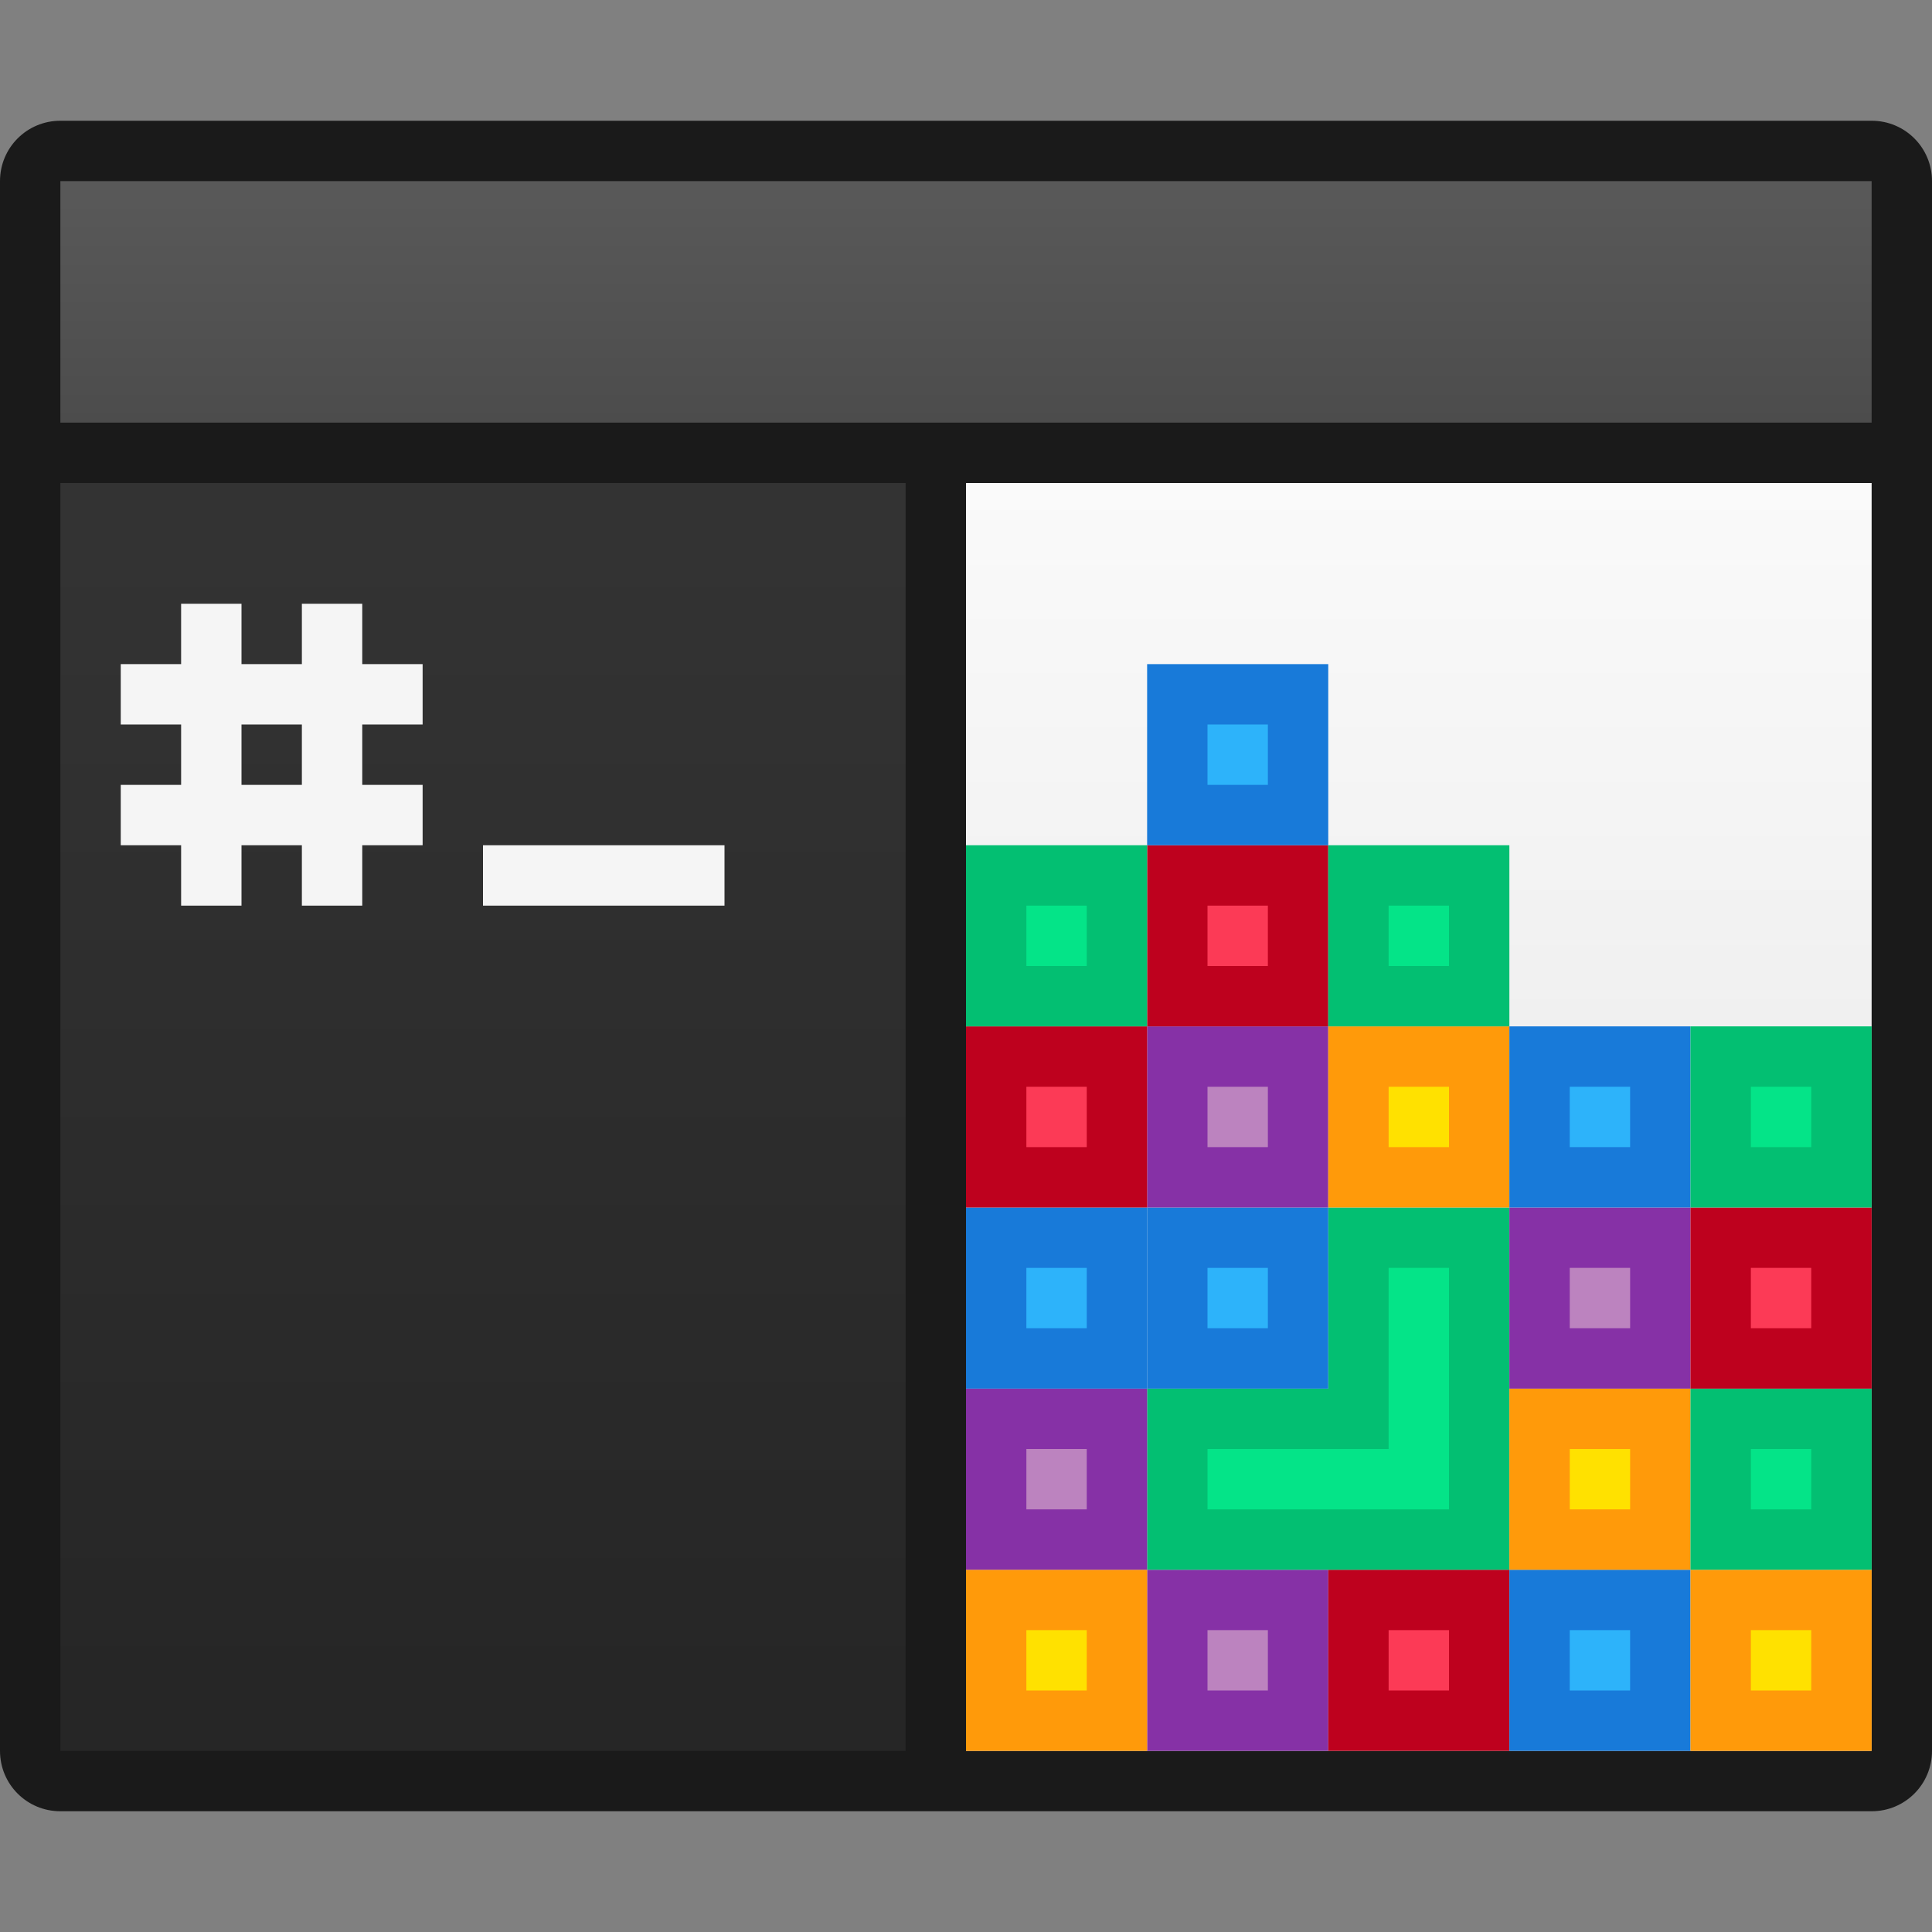 <svg xmlns="http://www.w3.org/2000/svg" xmlns:svg="http://www.w3.org/2000/svg" xmlns:xlink="http://www.w3.org/1999/xlink" id="svg8" width="32" height="32" version="1.1" viewBox="0 0 32 32"><rect x="0" y="0" width="32" height="32" fill="#808080" stroke="none"/><title id="title7895">Antu icon Theme</title><defs id="defs2"><linearGradient id="linearGradient1494" x1="-13" x2="-13" y1="294.65" y2="290.65" gradientTransform="translate(1,3)" gradientUnits="userSpaceOnUse" xlink:href="#linearGradient1492"/><linearGradient id="linearGradient1492"><stop id="stop1488" offset="0" stop-color="#4c4c4c" stop-opacity="1"/><stop id="stop1490" offset="1" stop-color="#595959" stop-opacity="1"/></linearGradient><linearGradient id="linearGradient1510" x1="24" x2="24" y1="17" y2="8" gradientTransform="translate(-25,290.65)" gradientUnits="userSpaceOnUse" xlink:href="#linearGradient1508"/><linearGradient id="linearGradient1508"><stop id="stop1504" offset="0" stop-color="#f0f0f0" stop-opacity="1"/><stop id="stop1506" offset="1" stop-color="#fafafa" stop-opacity="1"/></linearGradient><linearGradient id="linearGradient1502" x1="8" x2="8" y1="28" y2="9" gradientTransform="translate(-25,290.65)" gradientUnits="userSpaceOnUse" xlink:href="#linearGradient1500"/><linearGradient id="linearGradient1500"><stop id="stop1496" offset="0" stop-color="#262626" stop-opacity="1"/><stop id="stop1498" offset="1" stop-color="#333" stop-opacity="1"/></linearGradient></defs><g id="layer1" transform="translate(0,-282.65)"><g id="g2369" transform="translate(25,-8)"><path id="path12329" fill="#1a1a1a" fill-opacity="1" stroke-width="1" d="m -24,292.65 c -0.554,0 -1,0.446 -1,1 v 26 c 0,0.554 0.446,1 1,1 H 6 c 0.554,0 1,-0.446 1,-1 v -26 c 0,-0.554 -0.446,-1 -1,-1 h -14 -3 z"/><path id="path1011" fill="url(#linearGradient1502)" fill-opacity="1" stroke-width="1" d="m -24,298.65 v 21 h 14 v -21 z"/><path id="path13-5-2-9-4-2-6-6" fill="url(#linearGradient1510)" fill-opacity="1" stroke-width="1" d="m -9,298.65 v 21 H 6 v -21 z"/><path id="rect4537-2" fill="url(#linearGradient1494)" fill-opacity="1" stroke="none" stroke-dasharray="none" stroke-linecap="round" stroke-linejoin="round" stroke-miterlimit="4" stroke-opacity="1" stroke-width=".4" d="m -24,293.65 v 4 H 6 v -4 z"/><path id="rect993" fill="#f5f5f5" fill-opacity="1" stroke="none" stroke-dasharray="none" stroke-dashoffset="0" stroke-linecap="round" stroke-linejoin="round" stroke-miterlimit="4" stroke-opacity="1" stroke-width="6" d="m -17,304.65 h 4 v 1 h -4 z" opacity="1" paint-order="stroke markers fill"/><path id="rect1017" fill="#f5f5f5" fill-opacity="1" stroke="none" stroke-dasharray="none" stroke-dashoffset="0" stroke-linecap="round" stroke-linejoin="round" stroke-miterlimit="4" stroke-opacity="1" stroke-width="6" d="m -22,300.65 v 1 h -1 v 1 h 1 v 1 h -1 v 1 h 1 v 1 h 1 v -1 h 1 v 1 h 1 v -1 h 1 v -1 h -1 v -1 h 1 v -1 h -1 v -1 h -1 v 1 h -1 v -1 z m 1,2 h 1 v 1 h -1 z" opacity="1" paint-order="stroke markers fill"/><path id="rect1026" fill="#8631a6" fill-opacity="1" stroke="none" stroke-dasharray="none" stroke-dashoffset="0" stroke-linecap="round" stroke-linejoin="round" stroke-miterlimit="4" stroke-opacity="1" stroke-width="6" d="m -6,316.65 h 3 v 3 h -3 z" opacity="1" paint-order="stroke markers fill"/><path id="rect1026-6" fill="#be011e" fill-opacity="1" stroke="none" stroke-dasharray="none" stroke-dashoffset="0" stroke-linecap="round" stroke-linejoin="round" stroke-miterlimit="4" stroke-opacity="1" stroke-width="6" d="m -3,316.65 h 3 v 3 h -3 z" opacity="1" paint-order="stroke markers fill"/><path id="rect1026-2" fill="#187ad9" fill-opacity="1" stroke="none" stroke-dasharray="none" stroke-dashoffset="0" stroke-linecap="round" stroke-linejoin="round" stroke-miterlimit="4" stroke-opacity="1" stroke-width="6" d="m 0,316.65 h 3 v 3 H 0 Z" opacity="1" paint-order="stroke markers fill"/><path id="rect1026-61" fill="#ff9a0a" fill-opacity="1" stroke="none" stroke-dasharray="none" stroke-dashoffset="0" stroke-linecap="round" stroke-linejoin="round" stroke-miterlimit="4" stroke-opacity="1" stroke-width="6" d="m 3,316.65 h 3 v 3 H 3 Z" opacity="1" paint-order="stroke markers fill"/><path id="rect1026-9" fill="#ff9a0a" fill-opacity="1" stroke="none" stroke-dasharray="none" stroke-dashoffset="0" stroke-linecap="round" stroke-linejoin="round" stroke-miterlimit="4" stroke-opacity="1" stroke-width="6" d="m -9,316.65 h 3 v 3 h -3 z" opacity="1" paint-order="stroke markers fill"/><path id="rect1026-20" fill="#03bf72" fill-opacity="1" stroke="none" stroke-dasharray="none" stroke-dashoffset="0" stroke-linecap="round" stroke-linejoin="round" stroke-miterlimit="4" stroke-opacity="1" stroke-width="6" d="m -3,310.65 v 3 h -3 v 3 h 3 3 v -3 -3 z" opacity="1" paint-order="stroke markers fill"/><path id="rect1026-2-3" fill="#ff9a0a" fill-opacity="1" stroke="none" stroke-dasharray="none" stroke-dashoffset="0" stroke-linecap="round" stroke-linejoin="round" stroke-miterlimit="4" stroke-opacity="1" stroke-width="6" d="m 0,313.65 h 3 v 3 H 0 Z" opacity="1" paint-order="stroke markers fill"/><path id="rect1026-61-7" fill="#03bf72" fill-opacity="1" stroke="none" stroke-dasharray="none" stroke-dashoffset="0" stroke-linecap="round" stroke-linejoin="round" stroke-miterlimit="4" stroke-opacity="1" stroke-width="6" d="m 3,313.65 h 3 v 3 H 3 Z" opacity="1" paint-order="stroke markers fill"/><path id="rect1026-9-5" fill="#8631a6" fill-opacity="1" stroke="none" stroke-dasharray="none" stroke-dashoffset="0" stroke-linecap="round" stroke-linejoin="round" stroke-miterlimit="4" stroke-opacity="1" stroke-width="6" d="m -9,313.65 h 3 v 3 h -3 z" opacity="1" paint-order="stroke markers fill"/><path id="rect1026-92" fill="#187ad9" fill-opacity="1" stroke="none" stroke-dasharray="none" stroke-dashoffset="0" stroke-linecap="round" stroke-linejoin="round" stroke-miterlimit="4" stroke-opacity="1" stroke-width="6" d="m -6,310.65 h 3 v 3 h -3 z" opacity="1" paint-order="stroke markers fill"/><path id="rect1026-2-9" fill="#8631a6" fill-opacity="1" stroke="none" stroke-dasharray="none" stroke-dashoffset="0" stroke-linecap="round" stroke-linejoin="round" stroke-miterlimit="4" stroke-opacity="1" stroke-width="6" d="m 0,310.65 h 3 v 3 H 0 Z" opacity="1" paint-order="stroke markers fill"/><path id="rect1026-61-73" fill="#be011e" fill-opacity="1" stroke="none" stroke-dasharray="none" stroke-dashoffset="0" stroke-linecap="round" stroke-linejoin="round" stroke-miterlimit="4" stroke-opacity="1" stroke-width="6" d="m 3,310.65 h 3 v 3 H 3 Z" opacity="1" paint-order="stroke markers fill"/><path id="rect1026-9-6" fill="#187ad9" fill-opacity="1" stroke="none" stroke-dasharray="none" stroke-dashoffset="0" stroke-linecap="round" stroke-linejoin="round" stroke-miterlimit="4" stroke-opacity="1" stroke-width="6" d="m -9,310.65 h 3 v 3 h -3 z" opacity="1" paint-order="stroke markers fill"/><path id="rect1026-1" fill="#8631a6" fill-opacity="1" stroke="none" stroke-dasharray="none" stroke-dashoffset="0" stroke-linecap="round" stroke-linejoin="round" stroke-miterlimit="4" stroke-opacity="1" stroke-width="6" d="m -6,307.65 h 3 v 3 h -3 z" opacity="1" paint-order="stroke markers fill"/><path id="rect1026-6-29" fill="#ff9a0a" fill-opacity="1" stroke="none" stroke-dasharray="none" stroke-dashoffset="0" stroke-linecap="round" stroke-linejoin="round" stroke-miterlimit="4" stroke-opacity="1" stroke-width="6" d="m -3,307.65 h 3 v 3 h -3 z" opacity="1" paint-order="stroke markers fill"/><path id="rect1026-2-31" fill="#187ad9" fill-opacity="1" stroke="none" stroke-dasharray="none" stroke-dashoffset="0" stroke-linecap="round" stroke-linejoin="round" stroke-miterlimit="4" stroke-opacity="1" stroke-width="6" d="m 0,307.65 h 3 v 3 H 0 Z" opacity="1" paint-order="stroke markers fill"/><path id="rect1026-61-9" fill="#03bf72" fill-opacity="1" stroke="none" stroke-dasharray="none" stroke-dashoffset="0" stroke-linecap="round" stroke-linejoin="round" stroke-miterlimit="4" stroke-opacity="1" stroke-width="6" d="m 3,307.65 h 3 v 3 H 3 Z" opacity="1" paint-order="stroke markers fill"/><path id="rect1026-9-4" fill="#be011e" fill-opacity="1" stroke="none" stroke-dasharray="none" stroke-dashoffset="0" stroke-linecap="round" stroke-linejoin="round" stroke-miterlimit="4" stroke-opacity="1" stroke-width="6" d="m -9,307.65 h 3 v 3 h -3 z" opacity="1" paint-order="stroke markers fill"/><path id="rect1026-7" fill="#be011e" fill-opacity="1" stroke="none" stroke-dasharray="none" stroke-dashoffset="0" stroke-linecap="round" stroke-linejoin="round" stroke-miterlimit="4" stroke-opacity="1" stroke-width="6" d="m -6,304.65 h 3 v 3 h -3 z" opacity="1" paint-order="stroke markers fill"/><path id="rect1026-6-8" fill="#03bf72" fill-opacity="1" stroke="none" stroke-dasharray="none" stroke-dashoffset="0" stroke-linecap="round" stroke-linejoin="round" stroke-miterlimit="4" stroke-opacity="1" stroke-width="6" d="m -3,304.65 h 3 v 3 h -3 z" opacity="1" paint-order="stroke markers fill"/><path id="rect1026-9-0" fill="#03bf72" fill-opacity="1" stroke="none" stroke-dasharray="none" stroke-dashoffset="0" stroke-linecap="round" stroke-linejoin="round" stroke-miterlimit="4" stroke-opacity="1" stroke-width="6" d="m -9,304.65 h 3 v 3 h -3 z" opacity="1" paint-order="stroke markers fill"/><path id="rect1026-7-3" fill="#187ad9" fill-opacity="1" stroke="none" stroke-dasharray="none" stroke-dashoffset="0" stroke-linecap="round" stroke-linejoin="round" stroke-miterlimit="4" stroke-opacity="1" stroke-width="6" d="m -6,301.65 h 3 v 3 h -3 z" opacity="1" paint-order="stroke markers fill"/><path id="rect1189" fill="#2db3fa" fill-opacity="1" stroke="none" stroke-dasharray="none" stroke-dashoffset="0" stroke-linecap="round" stroke-linejoin="round" stroke-miterlimit="4" stroke-opacity="1" stroke-width="6" d="m -5,302.65 h 1 v 1 h -1 z" opacity="1" paint-order="stroke markers fill"/><path id="rect1189-6" fill="#2db3fa" fill-opacity="1" stroke="none" stroke-dasharray="none" stroke-dashoffset="0" stroke-linecap="round" stroke-linejoin="round" stroke-miterlimit="4" stroke-opacity="1" stroke-width="6" d="m 1,308.65 h 1 v 1 H 1 Z" opacity="1" paint-order="stroke markers fill"/><path id="rect1189-1" fill="#2db3fa" fill-opacity="1" stroke="none" stroke-dasharray="none" stroke-dashoffset="0" stroke-linecap="round" stroke-linejoin="round" stroke-miterlimit="4" stroke-opacity="1" stroke-width="6" d="m -5,311.65 h 1 v 1 h -1 z" opacity="1" paint-order="stroke markers fill"/><path id="rect1189-0" fill="#2db3fa" fill-opacity="1" stroke="none" stroke-dasharray="none" stroke-dashoffset="0" stroke-linecap="round" stroke-linejoin="round" stroke-miterlimit="4" stroke-opacity="1" stroke-width="6" d="m -8,311.65 h 1 v 1 h -1 z" opacity="1" paint-order="stroke markers fill"/><path id="rect1189-1-6" fill="#2db3fa" fill-opacity="1" stroke="none" stroke-dasharray="none" stroke-dashoffset="0" stroke-linecap="round" stroke-linejoin="round" stroke-miterlimit="4" stroke-opacity="1" stroke-width="6" d="m 1,317.65 h 1 v 1 H 1 Z" opacity="1" paint-order="stroke markers fill"/><path id="rect1189-1-3" fill="#fc3a56" fill-opacity="1" stroke="none" stroke-dasharray="none" stroke-dashoffset="0" stroke-linecap="round" stroke-linejoin="round" stroke-miterlimit="4" stroke-opacity="1" stroke-width="6" d="m -5,305.65 h 1 v 1 h -1 z" opacity="1" paint-order="stroke markers fill"/><path id="rect1189-1-2" fill="#fc3a56" fill-opacity="1" stroke="none" stroke-dasharray="none" stroke-dashoffset="0" stroke-linecap="round" stroke-linejoin="round" stroke-miterlimit="4" stroke-opacity="1" stroke-width="6" d="m -8,308.65 h 1 v 1 h -1 z" opacity="1" paint-order="stroke markers fill"/><path id="rect1189-1-0" fill="#fc3a56" fill-opacity="1" stroke="none" stroke-dasharray="none" stroke-dashoffset="0" stroke-linecap="round" stroke-linejoin="round" stroke-miterlimit="4" stroke-opacity="1" stroke-width="6" d="m 4,311.65 h 1 v 1 H 4 Z" opacity="1" paint-order="stroke markers fill"/><path id="rect1189-1-61" fill="#fc3a56" fill-opacity="1" stroke="none" stroke-dasharray="none" stroke-dashoffset="0" stroke-linecap="round" stroke-linejoin="round" stroke-miterlimit="4" stroke-opacity="1" stroke-width="6" d="m -2,317.65 h 1 v 1 h -1 z" opacity="1" paint-order="stroke markers fill"/><path id="rect1189-1-5" fill="#04e488" fill-opacity="1" stroke="none" stroke-dasharray="none" stroke-dashoffset="0" stroke-linecap="round" stroke-linejoin="round" stroke-miterlimit="4" stroke-opacity="1" stroke-width="6" d="m -8,305.65 h 1 v 1 h -1 z" opacity="1" paint-order="stroke markers fill"/><path id="rect1189-1-54" fill="#04e488" fill-opacity="1" stroke="none" stroke-dasharray="none" stroke-dashoffset="0" stroke-linecap="round" stroke-linejoin="round" stroke-miterlimit="4" stroke-opacity="1" stroke-width="6" d="m -2,305.65 h 1 v 1 h -1 z" opacity="1" paint-order="stroke markers fill"/><path id="rect1189-1-7" fill="#04e488" fill-opacity="1" stroke="none" stroke-dasharray="none" stroke-dashoffset="0" stroke-linecap="round" stroke-linejoin="round" stroke-miterlimit="4" stroke-opacity="1" stroke-width="6" d="m 4,308.65 h 1 v 1 H 4 Z" opacity="1" paint-order="stroke markers fill"/><path id="rect1189-1-65" fill="#04e488" fill-opacity="1" stroke="none" stroke-dasharray="none" stroke-dashoffset="0" stroke-linecap="round" stroke-linejoin="round" stroke-miterlimit="4" stroke-opacity="1" stroke-width="6" d="m -2,311.65 v 3 h -3 v 1 h 3 1 v -1 -3 z" opacity="1" paint-order="stroke markers fill"/><path id="rect1283" fill="#04e488" fill-opacity="1" stroke="none" stroke-dasharray="none" stroke-dashoffset="0" stroke-linecap="round" stroke-linejoin="round" stroke-miterlimit="4" stroke-opacity="1" stroke-width="6" d="m 4,314.65 h 1 v 1 H 4 Z" opacity="1" paint-order="stroke markers fill"/><path id="rect1287" fill="#bc83bf" fill-opacity="1" stroke="none" stroke-dasharray="none" stroke-dashoffset="0" stroke-linecap="round" stroke-linejoin="round" stroke-miterlimit="4" stroke-opacity="1" stroke-width="6" d="m -5,308.65 h 1 v 1 h -1 z" opacity="1" paint-order="stroke markers fill"/><path id="rect1289" fill="#bc83bf" fill-opacity="1" stroke="none" stroke-dasharray="none" stroke-dashoffset="0" stroke-linecap="round" stroke-linejoin="round" stroke-miterlimit="4" stroke-opacity="1" stroke-width="6" d="m -8,314.65 h 1 v 1 h -1 z" opacity="1" paint-order="stroke markers fill"/><path id="rect1291" fill="#bc83bf" fill-opacity="1" stroke="none" stroke-dasharray="none" stroke-dashoffset="0" stroke-linecap="round" stroke-linejoin="round" stroke-miterlimit="4" stroke-opacity="1" stroke-width="6" d="m 1,311.65 h 1 v 1 H 1 Z" opacity="1" paint-order="stroke markers fill"/><path id="rect1293" fill="#bc83bf" fill-opacity="1" stroke="none" stroke-dasharray="none" stroke-dashoffset="0" stroke-linecap="round" stroke-linejoin="round" stroke-miterlimit="4" stroke-opacity="1" stroke-width="6" d="m -5,317.65 h 1 v 1 h -1 z" opacity="1" paint-order="stroke markers fill"/><path id="rect1295" fill="#ffe100" fill-opacity="1" stroke="none" stroke-dasharray="none" stroke-dashoffset="0" stroke-linecap="round" stroke-linejoin="round" stroke-miterlimit="4" stroke-opacity="1" stroke-width="6" d="m -8,317.65 h 1 v 1 h -1 z" opacity="1" paint-order="stroke markers fill"/><path id="rect1297" fill="#ffe100" fill-opacity="1" stroke="none" stroke-dasharray="none" stroke-dashoffset="0" stroke-linecap="round" stroke-linejoin="round" stroke-miterlimit="4" stroke-opacity="1" stroke-width="6" d="m 4,317.65 h 1 v 1 H 4 Z" opacity="1" paint-order="stroke markers fill"/><path id="rect1299" fill="#ffe100" fill-opacity="1" stroke="none" stroke-dasharray="none" stroke-dashoffset="0" stroke-linecap="round" stroke-linejoin="round" stroke-miterlimit="4" stroke-opacity="1" stroke-width="6" d="m 1,314.65 h 1 v 1 H 1 Z" opacity="1" paint-order="stroke markers fill"/><path id="rect1301" fill="#ffe100" fill-opacity="1" stroke="none" stroke-dasharray="none" stroke-dashoffset="0" stroke-linecap="round" stroke-linejoin="round" stroke-miterlimit="4" stroke-opacity="1" stroke-width="6" d="m -2,308.65 h 1 v 1 h -1 z" opacity="1" paint-order="stroke markers fill"/></g></g></svg>